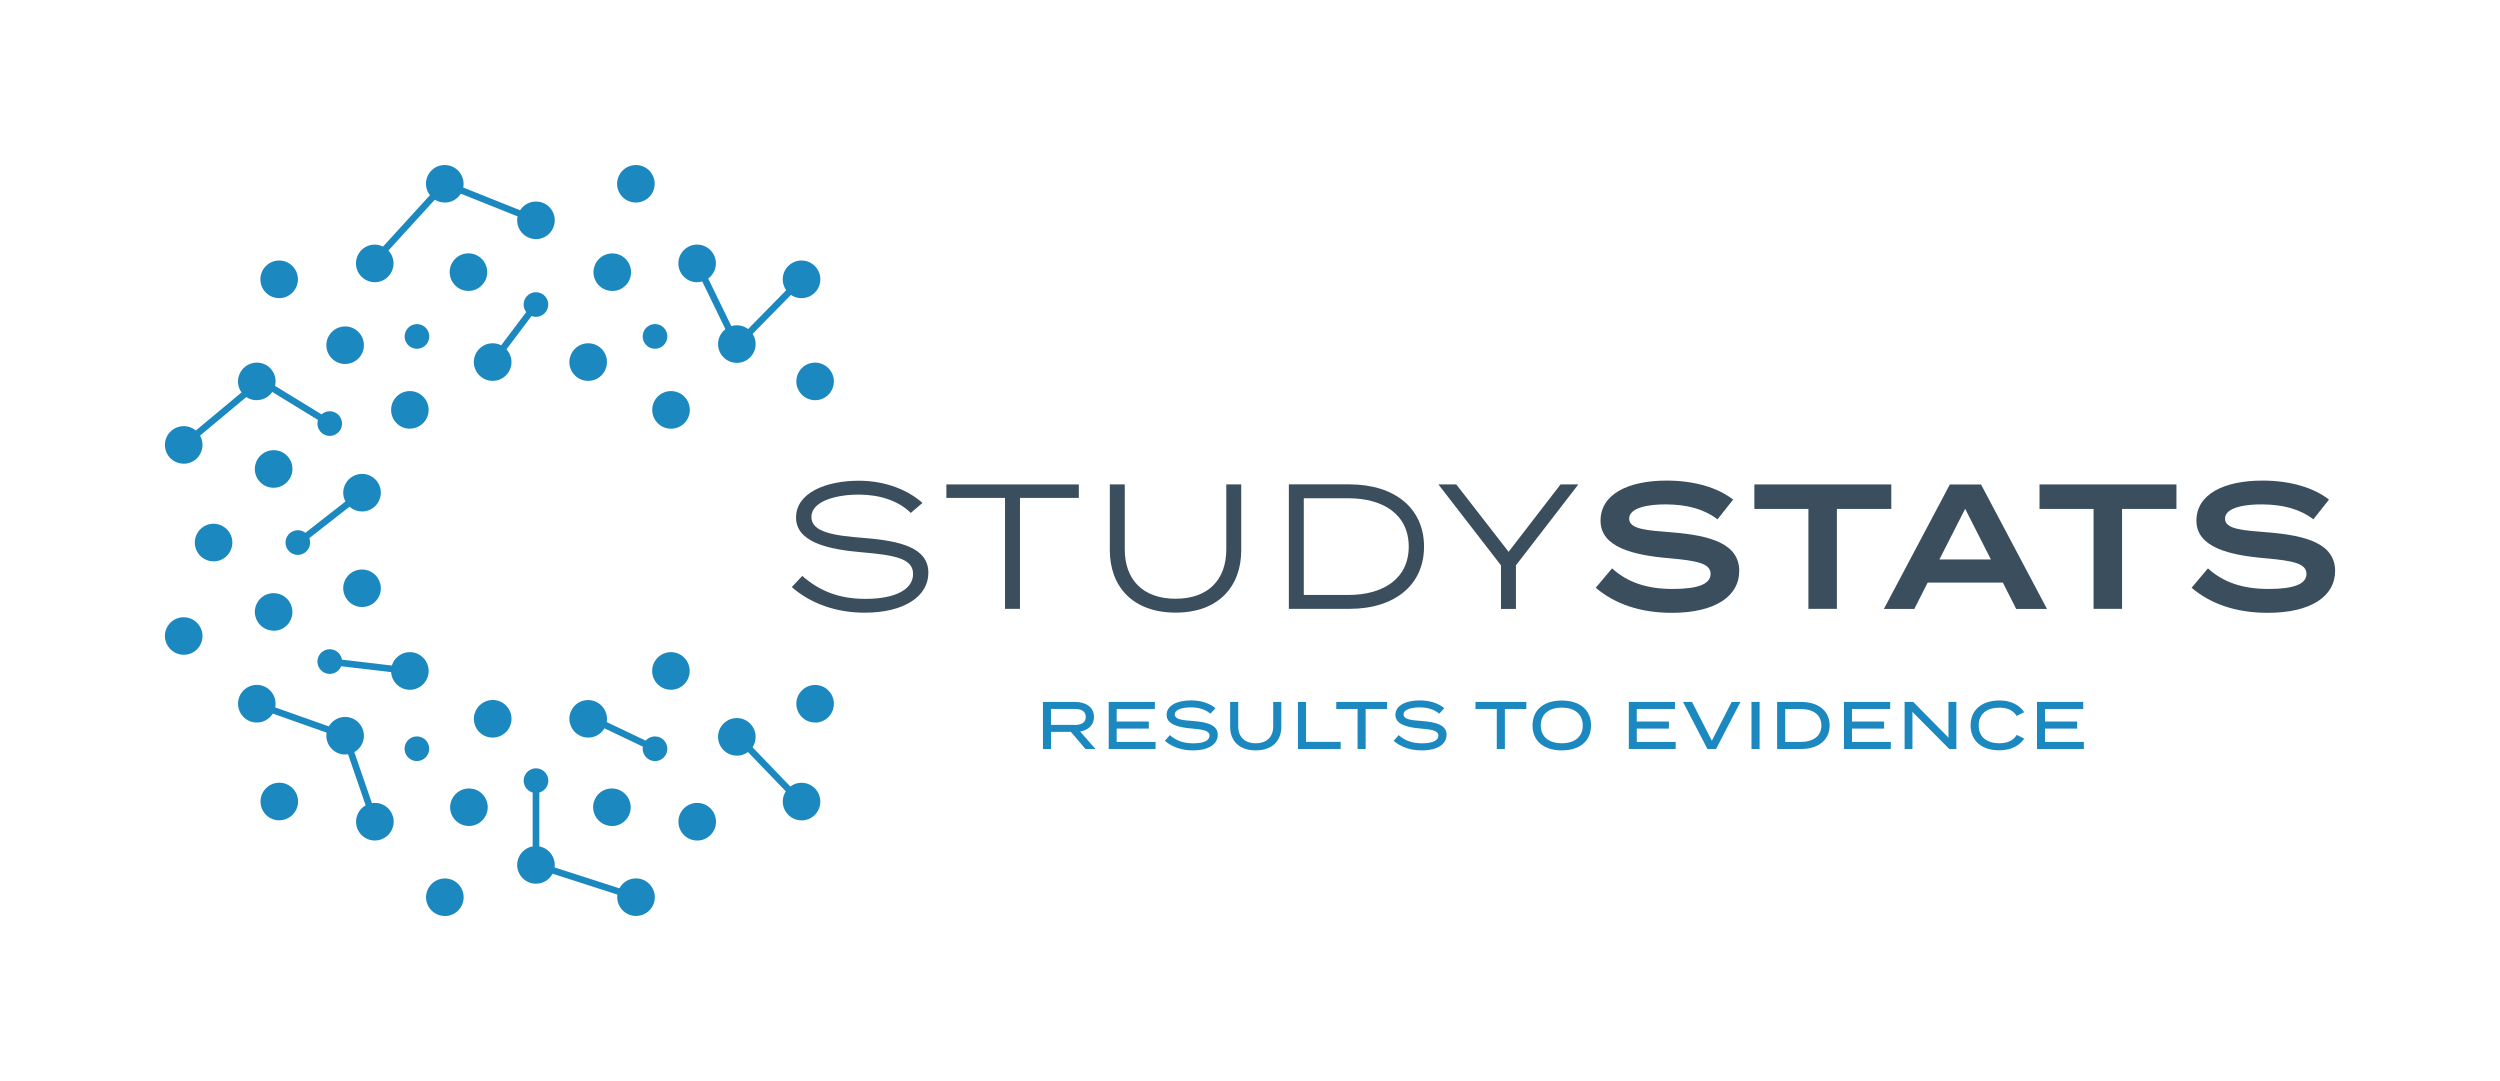 <?xml version="1.0" encoding="UTF-8"?>
<svg xmlns="http://www.w3.org/2000/svg" viewBox="0 0 358.05 154.81">
  <defs>
    <style>
      .cls-1 {
        fill: none;
      }

      .cls-1, .cls-2, .cls-3, .cls-4 {
        stroke-width: 0px;
      }

      .cls-5 {
        mix-blend-mode: multiply;
      }

      .cls-2 {
        fill-rule: evenodd;
      }

      .cls-2, .cls-4 {
        fill: #1b88bf;
      }

      .cls-6 {
        isolation: isolate;
      }

      .cls-3 {
        fill: #3b4e5e;
      }
    </style>
  </defs>
  <g class="cls-6">
    <g id="Layer_2" data-name="Layer 2">
      <g id="Layer_1-2" data-name="Layer 1">
        <g>
          <g>
            <g class="cls-5">
              <path class="cls-2" d="m91.09,131.19c-1.21,0-2.28-.82-2.6-2-.38-1.43.47-2.91,1.9-3.3.23-.06.47-.09.7-.09,1.22,0,2.28.82,2.6,2,.19.7.09,1.42-.27,2.04-.36.62-.94,1.07-1.63,1.25-.23.06-.46.09-.7.09Zm-27.37,0c-.23,0-.47-.03-.7-.09-.7-.19-1.28-.63-1.64-1.25s-.46-1.35-.27-2.04c.32-1.18,1.38-2,2.6-2,.23,0,.47.03.7.09,1.43.38,2.29,1.86,1.9,3.3-.31,1.18-1.38,2-2.6,2Zm13.04-4.62c-1.21,0-2.28-.82-2.6-2-.38-1.43.47-2.91,1.9-3.3.23-.06.47-.09.7-.09,1.21,0,2.28.82,2.6,2,.19.7.09,1.42-.27,2.04-.36.62-.94,1.07-1.63,1.25-.23.06-.47.09-.7.09Zm23.09-6.19c-.72,0-1.4-.28-1.9-.79-1.05-1.05-1.05-2.76,0-3.81.51-.51,1.18-.79,1.9-.79s1.4.28,1.91.79c1.05,1.05,1.05,2.76,0,3.81-.51.51-1.18.79-1.9.79Zm-46.16,0c-.23,0-.47-.03-.7-.09-1.43-.38-2.29-1.86-1.9-3.3.31-1.18,1.38-2,2.6-2,.23,0,.47.03.7.09,1.43.38,2.29,1.86,1.9,3.3-.31,1.17-1.38,2-2.6,2Zm33.95-2.08c-1.22,0-2.28-.82-2.6-2-.19-.69-.09-1.42.27-2.04s.94-1.07,1.63-1.25c.23-.06.46-.09.7-.09,1.21,0,2.28.82,2.6,2,.38,1.43-.47,2.91-1.9,3.3-.23.06-.46.09-.7.09Zm-20.47,0c-.23,0-.47-.03-.7-.09-.7-.19-1.28-.63-1.64-1.25-.36-.62-.46-1.35-.27-2.04.32-1.18,1.39-2,2.6-2,.23,0,.47.03.7.09,1.43.38,2.29,1.87,1.9,3.3-.32,1.17-1.38,1.99-2.6,1.99Zm47.63-.81c-.72,0-1.4-.28-1.9-.79-.51-.51-.79-1.18-.79-1.9s.28-1.39.79-1.9c.51-.51,1.19-.79,1.9-.79s1.4.28,1.9.79c1.05,1.05,1.05,2.76,0,3.81-.51.51-1.19.79-1.91.79Zm-74.8,0c-.72,0-1.4-.28-1.9-.79-1.05-1.05-1.05-2.76,0-3.81.51-.51,1.18-.79,1.9-.79s1.4.28,1.9.79c.51.51.79,1.19.79,1.9,0,.72-.28,1.39-.79,1.9s-1.18.79-1.9.79Zm36.76-3.92c-.8,0-1.5-.54-1.7-1.31-.12-.46-.06-.93.18-1.34.24-.41.62-.7,1.07-.82.15-.04.3-.06.45-.06.8,0,1.5.54,1.71,1.31.12.46.06.93-.18,1.34-.24.41-.62.7-1.07.82-.15.04-.3.06-.46.06Zm-17.05-4.57c-.15,0-.31-.02-.46-.06-.94-.25-1.5-1.22-1.25-2.16.21-.77.91-1.31,1.7-1.31.15,0,.31.02.46.06.46.12.84.41,1.07.82.24.41.3.88.18,1.34-.21.77-.91,1.31-1.7,1.31Zm34.1,0c-.47,0-.92-.18-1.25-.52-.69-.69-.69-1.81,0-2.5.33-.33.78-.51,1.25-.51s.92.18,1.25.52c.69.69.69,1.81,0,2.5-.33.33-.78.52-1.25.52Zm11.72-.78c-.72,0-1.39-.28-1.9-.79-.51-.51-.79-1.18-.79-1.9,0-.72.28-1.4.79-1.9.51-.51,1.18-.79,1.9-.79s1.4.28,1.9.79c.51.51.79,1.18.79,1.9s-.28,1.4-.79,1.91c-.51.51-1.18.79-1.9.79Zm-56.1-.16c-.72,0-1.4-.28-1.9-.79-.51-.51-.79-1.18-.79-1.9s.28-1.4.79-1.9c.51-.51,1.18-.79,1.9-.79s1.4.28,1.9.79c.51.51.79,1.18.79,1.9s-.28,1.4-.79,1.9c-.51.51-1.18.79-1.9.79Zm34.81-2.42c-1.21,0-2.28-.82-2.6-2-.19-.7-.09-1.42.27-2.04.36-.62.94-1.07,1.63-1.25.23-.06.47-.09.7-.09,1.21,0,2.28.82,2.6,2,.19.69.09,1.42-.27,2.04s-.94,1.07-1.63,1.25c-.23.06-.47.09-.7.09Zm-13.68,0c-.24,0-.47-.03-.7-.09-1.43-.38-2.29-1.86-1.9-3.3.32-1.17,1.39-2,2.6-2,.23,0,.47.03.7.09,1.43.38,2.29,1.86,1.91,3.3-.31,1.17-1.38,2-2.6,2Zm46.18-2.16c-.72,0-1.4-.28-1.9-.79-.51-.51-.79-1.18-.79-1.9s.28-1.39.79-1.9c.51-.51,1.18-.79,1.9-.79s1.4.28,1.9.79c.51.51.79,1.18.79,1.9s-.28,1.4-.79,1.91c-.51.51-1.18.79-1.9.79Zm-79.96,0c-.72,0-1.4-.28-1.9-.79-1.05-1.05-1.05-2.76,0-3.81.51-.51,1.18-.79,1.9-.79s1.4.28,1.9.79c1.05,1.05,1.05,2.76,0,3.81-.51.51-1.18.79-1.9.79Zm21.92-4.69c-.72,0-1.4-.28-1.9-.79-1.05-1.05-1.05-2.76,0-3.81.51-.51,1.18-.79,1.9-.79s1.39.28,1.9.79c.51.51.79,1.18.79,1.9s-.28,1.4-.79,1.91c-.51.51-1.18.79-1.9.79Zm37.4,0c-.72,0-1.4-.28-1.91-.79-1.05-1.05-1.05-2.76,0-3.81.51-.51,1.18-.79,1.9-.79s1.4.28,1.9.79c1.05,1.05,1.05,2.76,0,3.81-.51.51-1.18.79-1.9.79Zm-48.87-2.27c-.47,0-.92-.18-1.25-.52-.33-.33-.52-.78-.52-1.25,0-.47.18-.91.52-1.25.33-.33.78-.52,1.25-.52s.92.18,1.25.52c.33.33.52.78.52,1.25s-.18.92-.52,1.25c-.33.33-.78.52-1.25.52Zm-20.92-2.74c-1.21,0-2.28-.82-2.6-2-.19-.69-.09-1.42.27-2.04s.94-1.07,1.63-1.25c.23-.06.46-.09.7-.09,1.22,0,2.28.82,2.6,2,.19.7.09,1.42-.27,2.04-.36.62-.94,1.07-1.63,1.25-.23.06-.46.09-.7.09Zm12.88-3.45c-1.21,0-2.28-.82-2.6-2-.19-.69-.09-1.42.27-2.04.36-.62.94-1.07,1.63-1.25.23-.06.46-.09.7-.09,1.22,0,2.29.82,2.6,2,.38,1.43-.47,2.91-1.9,3.3-.23.06-.47.09-.7.09Zm12.66-3.39c-1.21,0-2.28-.82-2.6-2-.19-.69-.09-1.42.27-2.04s.94-1.07,1.63-1.25c.23-.06.46-.09.7-.09,1.22,0,2.29.82,2.6,2,.19.69.09,1.42-.27,2.04-.36.62-.94,1.07-1.64,1.25-.23.06-.46.09-.7.09Zm-21.26-6.54c-1.22,0-2.29-.82-2.6-2-.38-1.43.47-2.91,1.9-3.3.23-.06.47-.09.7-.09,1.21,0,2.28.82,2.6,2,.38,1.43-.47,2.91-1.9,3.3-.23.06-.46.09-.7.09Zm12.06-.93c-.8,0-1.5-.54-1.7-1.31-.12-.46-.06-.93.18-1.34.24-.41.62-.7,1.07-.82.15-.04.3-.06.46-.06.8,0,1.5.54,1.7,1.31.12.46.06.93-.18,1.34-.24.41-.62.7-1.07.82-.15.04-.31.06-.46.06Zm9.2-6.22c-.23,0-.47-.03-.7-.09-.69-.19-1.27-.63-1.63-1.25s-.46-1.35-.27-2.04c.32-1.18,1.38-2,2.6-2,.23,0,.47.03.7.09,1.43.39,2.29,1.86,1.9,3.3-.31,1.18-1.38,2-2.6,2Zm-12.66-3.39c-.23,0-.47-.03-.7-.09-1.43-.38-2.29-1.86-1.9-3.3.31-1.18,1.38-2,2.6-2,.23,0,.47.03.7.09,1.43.38,2.29,1.86,1.9,3.3-.32,1.17-1.39,2-2.6,2h0Zm-12.88-3.45c-.23,0-.47-.03-.7-.09-.69-.19-1.28-.63-1.63-1.25s-.46-1.35-.27-2.04c.31-1.18,1.38-2,2.6-2,.23,0,.47.03.7.09,1.43.38,2.29,1.86,1.9,3.3-.31,1.18-1.38,2-2.6,2Zm20.92-3.98c-.15,0-.31-.02-.46-.06-.94-.25-1.5-1.22-1.25-2.16.21-.77.91-1.31,1.7-1.31.15,0,.31.02.46.06.94.25,1.5,1.22,1.25,2.16-.21.77-.91,1.31-1.7,1.31Zm11.47-1.03c-.72,0-1.4-.28-1.9-.79-1.05-1.05-1.05-2.76,0-3.81.51-.51,1.18-.79,1.9-.79s1.39.28,1.9.79c.51.51.79,1.19.79,1.9s-.28,1.4-.79,1.9c-.51.51-1.18.79-1.9.79Zm37.4,0c-.72,0-1.4-.28-1.9-.79-1.05-1.05-1.05-2.76,0-3.81.51-.51,1.18-.79,1.9-.79s1.4.28,1.91.79c1.05,1.05,1.05,2.76,0,3.81-.51.51-1.18.79-1.9.79Zm20.64-4.08c-1.21,0-2.28-.82-2.6-2-.38-1.43.47-2.91,1.9-3.3.23-.06.47-.09.7-.09,1.21,0,2.28.82,2.6,2,.38,1.43-.47,2.91-1.9,3.3-.23.06-.46.09-.7.09h0Zm-79.96,0c-.23,0-.47-.03-.7-.09-1.43-.38-2.29-1.86-1.9-3.3.32-1.17,1.38-2,2.6-2,.23,0,.47.03.7.09.69.19,1.27.63,1.63,1.25.36.62.45,1.35.27,2.04-.32,1.18-1.38,2-2.6,2Zm47.46-2.77c-.23,0-.47-.03-.7-.09-1.43-.38-2.29-1.86-1.9-3.3.32-1.18,1.38-2,2.6-2,.23,0,.47.03.7.09.69.19,1.27.63,1.63,1.26.36.62.45,1.35.27,2.04-.31,1.18-1.38,2-2.6,2Zm-13.69,0c-1.21,0-2.28-.82-2.6-2-.38-1.43.47-2.91,1.91-3.3.23-.06.46-.09.7-.09,1.21,0,2.28.82,2.6,2,.19.69.09,1.42-.27,2.04-.36.62-.94,1.07-1.64,1.26-.23.06-.46.09-.7.09Zm-21.12-2.42c-.72,0-1.4-.28-1.9-.79-.51-.51-.79-1.18-.79-1.9s.28-1.39.79-1.9c.51-.51,1.18-.79,1.9-.79s1.4.28,1.9.79c.51.51.79,1.19.79,1.9s-.28,1.4-.79,1.9-1.18.79-1.9.79Zm56.1-.16c-.72,0-1.39-.28-1.9-.79-.51-.51-.79-1.18-.79-1.9s.28-1.39.79-1.9c.51-.51,1.18-.79,1.9-.79s1.4.28,1.9.79c.51.51.79,1.18.79,1.9s-.28,1.39-.79,1.9c-.51.51-1.18.79-1.9.79Zm-45.82-2.02c-.8,0-1.5-.54-1.7-1.31-.12-.46-.06-.93.18-1.34.24-.41.62-.7,1.07-.82.15-.04.31-.06.46-.06.8,0,1.5.54,1.7,1.31.12.46.06.93-.18,1.34-.24.41-.62.7-1.07.82-.15.04-.31.06-.46.06Zm34.1,0c-.47,0-.92-.18-1.25-.52-.69-.69-.69-1.81,0-2.5.33-.33.78-.52,1.25-.52s.92.18,1.25.52c.69.69.69,1.81,0,2.5-.33.33-.78.52-1.25.52Zm-17.05-4.57c-.15,0-.31-.02-.46-.06-.45-.12-.83-.41-1.07-.82-.24-.41-.3-.88-.18-1.34.21-.77.91-1.31,1.7-1.31.15,0,.31.02.46.06.46.12.84.41,1.07.82.24.41.3.88.18,1.34-.21.77-.91,1.31-1.7,1.31h0Zm38.03-2.68c-.72,0-1.4-.28-1.9-.79-1.05-1.05-1.05-2.76,0-3.81.51-.51,1.18-.79,1.9-.79s1.4.28,1.91.79c1.05,1.05,1.05,2.76,0,3.81-.51.51-1.18.79-1.9.79Zm-74.8,0c-.72,0-1.4-.28-1.91-.79-1.05-1.05-1.05-2.76,0-3.81.51-.51,1.18-.79,1.9-.79s1.4.28,1.9.79c1.05,1.05,1.05,2.76,0,3.81-.51.51-1.18.79-1.9.79Zm27.1-1.03c-1.22,0-2.28-.82-2.6-2-.38-1.43.47-2.91,1.9-3.3.23-.06.46-.09.7-.09,1.22,0,2.28.82,2.6,2,.19.7.09,1.42-.27,2.04-.36.62-.94,1.07-1.64,1.26-.23.06-.46.09-.7.09Zm20.6,0c-.23,0-.47-.03-.7-.09-.69-.19-1.28-.63-1.63-1.25-.36-.62-.46-1.35-.27-2.04.31-1.18,1.38-2,2.6-2,.23,0,.47.03.7.09.69.19,1.27.63,1.63,1.26.36.62.45,1.35.27,2.04-.31,1.18-1.38,2-2.6,2Zm-34.02-1.25c-1.21,0-2.28-.82-2.6-2-.38-1.43.47-2.91,1.9-3.3.23-.06.46-.09.7-.09,1.21,0,2.28.82,2.6,2,.38,1.43-.47,2.91-1.9,3.3-.23.06-.46.09-.7.09h0Zm46.17,0c-.72,0-1.4-.28-1.9-.79-1.05-1.05-1.05-2.76,0-3.81.51-.51,1.18-.79,1.9-.79s1.39.28,1.9.79c.51.51.79,1.19.79,1.9s-.28,1.39-.79,1.9c-.51.51-1.18.79-1.9.79Zm-23.08-6.18c-.23,0-.47-.03-.7-.09-.69-.19-1.27-.63-1.63-1.25-.36-.62-.45-1.35-.27-2.04.32-1.18,1.38-2,2.6-2,.23,0,.47.03.7.09,1.43.38,2.29,1.86,1.9,3.3-.31,1.18-1.38,2-2.6,2h0Zm-13.06-5.23c-1.21,0-2.28-.82-2.6-2-.19-.69-.09-1.42.27-2.04.36-.62.94-1.07,1.63-1.25.23-.06.47-.09.7-.09,1.21,0,2.28.82,2.6,2,.19.69.09,1.42-.27,2.04-.36.62-.94,1.07-1.63,1.25-.23.06-.47.09-.7.09Zm27.38,0c-.23,0-.47-.03-.7-.09-.7-.19-1.28-.63-1.64-1.25-.36-.62-.46-1.35-.27-2.04.32-1.18,1.38-2,2.6-2,.24,0,.47.03.7.09.69.19,1.27.63,1.63,1.25.36.62.46,1.35.27,2.04-.31,1.18-1.38,2-2.6,2Z"/>
            </g>
            <rect class="cls-4" x="68.5" y="47.26" width="10.33" height=".95" transform="translate(-8.78 77.85) rotate(-53.01)"/>
            <rect class="cls-4" x="41.47" y="73.66" width="11.62" height=".95" transform="translate(-35.62 44.83) rotate(-38)"/>
            <rect class="cls-4" x="52.49" y="89.66" width=".95" height="11.55" transform="translate(-47.98 136.93) rotate(-83.32)"/>
            <rect class="cls-4" x="88.56" y="99.66" width=".95" height="10.6" transform="translate(-44.03 140.14) rotate(-64.5)"/>
            <polygon class="cls-4" points="26.62 64.08 26.01 63.35 37.27 53.97 47.53 60.25 47.03 61.06 37.35 55.13 26.62 64.08"/>
            <polygon class="cls-4" points="90.95 128.94 76.29 124.22 76.29 111.81 77.24 111.81 77.24 123.53 91.24 128.04 90.95 128.94"/>
            <polygon class="cls-4" points="53.23 117.84 49.06 105.74 36.35 101.24 36.66 100.34 49.81 105 54.13 117.53 53.23 117.84"/>
            <polyline class="cls-4" points="106.36 105.55 115.14 114.67 114.46 115.33 104.71 105.2"/>
            <polygon class="cls-4" points="105.4 50.25 99.42 37.93 100.28 37.52 105.67 48.62 114.46 39.67 115.14 40.34 105.4 50.25"/>
            <polygon class="cls-4" points="54.03 37.63 53.33 36.99 63.58 25.75 76.94 31.1 76.59 31.98 63.84 26.88 54.03 37.63"/>
          </g>
          <g>
            <g>
              <path class="cls-3" d="m132.96,82.04c0,3.29-3.34,5.71-9.14,5.71-3.9,0-7.64-1.22-10.42-3.67l1.5-1.6c2.6,2.29,5.47,3.29,9.04,3.29,4.3,0,6.83-1.35,6.83-3.57s-2.62-2.7-7.44-3.11c-4.76-.41-9.32-1.45-9.32-4.97s4.23-5.27,8.99-5.27c3.87,0,7.05,1.35,9.12,3.18l-1.68,1.43c-1.73-1.71-4.35-2.6-7.33-2.62-3.18-.03-6.9.87-6.9,3.21,0,2.22,3.36,2.67,7.56,3,5.42.43,9.19,1.48,9.19,4.99Z"/>
              <path class="cls-3" d="m154.51,71.31h-8.43v15.89h-2.14v-15.89h-8.4v-1.93h18.97v1.93Z"/>
              <path class="cls-3" d="m177.77,69.38v9.42c0,5.2-3.26,8.94-9.4,8.94s-9.42-3.74-9.42-8.94v-9.42h2.14v9.29c0,4.38,2.62,7.08,7.28,7.08s7.26-2.7,7.26-7.08v-9.29h2.14Z"/>
              <path class="cls-3" d="m203.95,78.29c0,5.48-4.18,8.91-10.7,8.91h-8.66v-17.83h8.66c6.52,0,10.7,3.44,10.7,8.91Zm-2.19,0c0-4.56-3.59-6.93-8.66-6.93h-6.37v13.85h6.37c5.07,0,8.66-2.37,8.66-6.93Z"/>
              <path class="cls-3" d="m208.57,69.38l7.49,9.65,7.44-9.65h2.55l-8.94,11.59v6.24h-2.14v-6.24l-8.96-11.59h2.57Z"/>
              <path class="cls-3" d="m249.09,81.81c0,3.51-3.34,5.96-9.65,5.96-4.51,0-8.17-1.27-10.9-3.59l2.34-2.78c2.19,2.01,5.02,2.95,8.66,2.95s5.45-.69,5.45-2.16-1.83-1.88-5.93-2.24c-5.09-.43-9.83-1.55-9.83-5.37s3.97-5.75,9.47-5.75c3.9,0,7.26.97,9.52,2.72l-2.24,2.83c-1.96-1.5-4.38-2.11-7.28-2.14-2.42-.03-5.37.41-5.37,2.04,0,1.53,2.55,1.68,6.09,1.96,5.68.46,9.68,1.66,9.68,5.58Z"/>
              <path class="cls-3" d="m270.87,72.89h-7.79v14.31h-4.08v-14.31h-7.74v-3.51h19.61v3.51Z"/>
              <path class="cls-3" d="m286.85,83.44h-10.77l-1.91,3.77h-4.36l9.45-17.83h4.46l9.45,17.83h-4.41l-1.91-3.77Zm-1.71-3.31l-3.69-7.26-3.69,7.26h7.38Z"/>
              <path class="cls-3" d="m311.71,72.89h-7.79v14.31h-4.08v-14.31h-7.74v-3.51h19.61v3.51Z"/>
              <path class="cls-3" d="m334.43,81.81c0,3.51-3.34,5.96-9.65,5.96-4.51,0-8.18-1.27-10.9-3.59l2.34-2.78c2.19,2.01,5.02,2.95,8.66,2.95s5.45-.69,5.45-2.16-1.83-1.88-5.93-2.24c-5.09-.43-9.83-1.55-9.83-5.37s3.97-5.75,9.47-5.75c3.9,0,7.26.97,9.52,2.72l-2.24,2.83c-1.96-1.5-4.38-2.11-7.28-2.14-2.42-.03-5.37.41-5.37,2.04,0,1.53,2.55,1.68,6.09,1.96,5.68.46,9.68,1.66,9.68,5.58Z"/>
            </g>
            <g>
              <path class="cls-4" d="m155.46,107.27l-2.09-2.45h-2.84v2.45h-1.16v-6.74h4.58c1.57,0,2.73.75,2.73,2.15,0,1.17-.81,1.88-1.98,2.09l2.19,2.5h-1.43Zm-1.58-3.44c.96,0,1.62-.31,1.62-1.15s-.66-1.15-1.62-1.15h-3.36v2.29h3.36Z"/>
              <path class="cls-4" d="m165.5,106.26v1.01h-6.71v-6.74h6.61v1.01h-5.47v1.8h4.6v1.01h-4.6v1.91h5.57Z"/>
              <path class="cls-4" d="m174.4,105.27c0,1.28-1.26,2.2-3.55,2.2-1.58,0-2.97-.46-4.02-1.37l.72-.82c.91.82,1.99,1.18,3.35,1.18,1.5,0,2.33-.4,2.33-1.1s-.85-.88-2.54-1.02c-1.86-.15-3.61-.57-3.61-1.95s1.55-2.08,3.49-2.08c1.46,0,2.71.43,3.51,1.12l-.73.79c-.69-.61-1.65-.9-2.76-.91-1.07,0-2.34.25-2.34,1s1.13.84,2.6.95c2.1.16,3.56.59,3.56,1.99Z"/>
              <path class="cls-4" d="m183.51,100.53v3.56c0,1.99-1.28,3.38-3.67,3.38s-3.66-1.39-3.66-3.38v-3.56h1.16v3.49c0,1.51.9,2.43,2.5,2.43s2.51-.92,2.51-2.43v-3.49h1.16Z"/>
              <path class="cls-4" d="m192.01,106.25v1.02h-6.12v-6.74h1.16v5.72h4.97Z"/>
              <path class="cls-4" d="m198.66,101.54h-3.07v5.73h-1.16v-5.73h-3.05v-1.01h7.28v1.01Z"/>
              <path class="cls-4" d="m207.17,105.27c0,1.28-1.26,2.2-3.55,2.2-1.58,0-2.98-.46-4.02-1.37l.72-.82c.92.82,1.99,1.18,3.35,1.18,1.5,0,2.33-.4,2.33-1.1s-.85-.88-2.54-1.02c-1.86-.15-3.61-.57-3.61-1.95s1.55-2.08,3.49-2.08c1.46,0,2.71.43,3.51,1.12l-.73.79c-.69-.61-1.65-.9-2.76-.91-1.07,0-2.34.25-2.34,1s1.13.84,2.6.95c2.1.16,3.56.59,3.56,1.99Z"/>
              <path class="cls-4" d="m218.6,101.54h-3.07v5.73h-1.16v-5.73h-3.05v-1.01h7.28v1.01Z"/>
              <path class="cls-4" d="m219.49,103.9c0-2.22,1.6-3.57,4.19-3.57s4.19,1.35,4.19,3.57-1.6,3.57-4.19,3.57-4.19-1.35-4.19-3.57Zm7.19,0c0-1.64-1.17-2.55-3-2.55s-3.01.92-3.01,2.55,1.17,2.55,3.01,2.55,3-.92,3-2.55Z"/>
              <path class="cls-4" d="m239.99,106.26v1.01h-6.71v-6.74h6.61v1.01h-5.47v1.8h4.6v1.01h-4.6v1.91h5.57Z"/>
              <path class="cls-4" d="m242.33,100.53l2.84,5.56,2.84-5.56h1.26l-3.5,6.74h-1.23l-3.5-6.74h1.28Z"/>
              <path class="cls-4" d="m250.85,107.27v-6.74h1.16v6.74h-1.16Z"/>
              <path class="cls-4" d="m262.04,103.9c0,2.08-1.6,3.37-4.1,3.37h-3.42v-6.74h3.42c2.5,0,4.1,1.29,4.1,3.37Zm-1.18,0c0-1.56-1.23-2.36-3-2.36h-2.18v4.72h2.18c1.77,0,3-.8,3-2.36Z"/>
              <path class="cls-4" d="m270.8,106.26v1.01h-6.71v-6.74h6.62v1.01h-5.47v1.8h4.6v1.01h-4.6v1.91h5.56Z"/>
              <path class="cls-4" d="m280.19,100.53v6.74h-1.02l-5.27-5.31v5.31h-1.12v-6.74h1.23l5.05,5.11v-5.11h1.13Z"/>
              <path class="cls-4" d="m288.84,105.25l1.07.53c-.64.98-1.87,1.68-3.57,1.68-2.52,0-4.11-1.36-4.11-3.57s1.59-3.57,4.16-3.57c1.66,0,2.89.71,3.51,1.68l-1.08.54c-.5-.83-1.36-1.19-2.46-1.19-1.78,0-2.97.87-2.97,2.55s1.18,2.55,2.97,2.55c1.1,0,1.96-.36,2.47-1.19Z"/>
              <path class="cls-4" d="m298.45,106.26v1.01h-6.71v-6.74h6.62v1.01h-5.47v1.8h4.6v1.01h-4.6v1.91h5.56Z"/>
            </g>
          </g>
          <rect class="cls-1" width="358.05" height="154.81"/>
        </g>
      </g>
    </g>
  </g>
</svg>